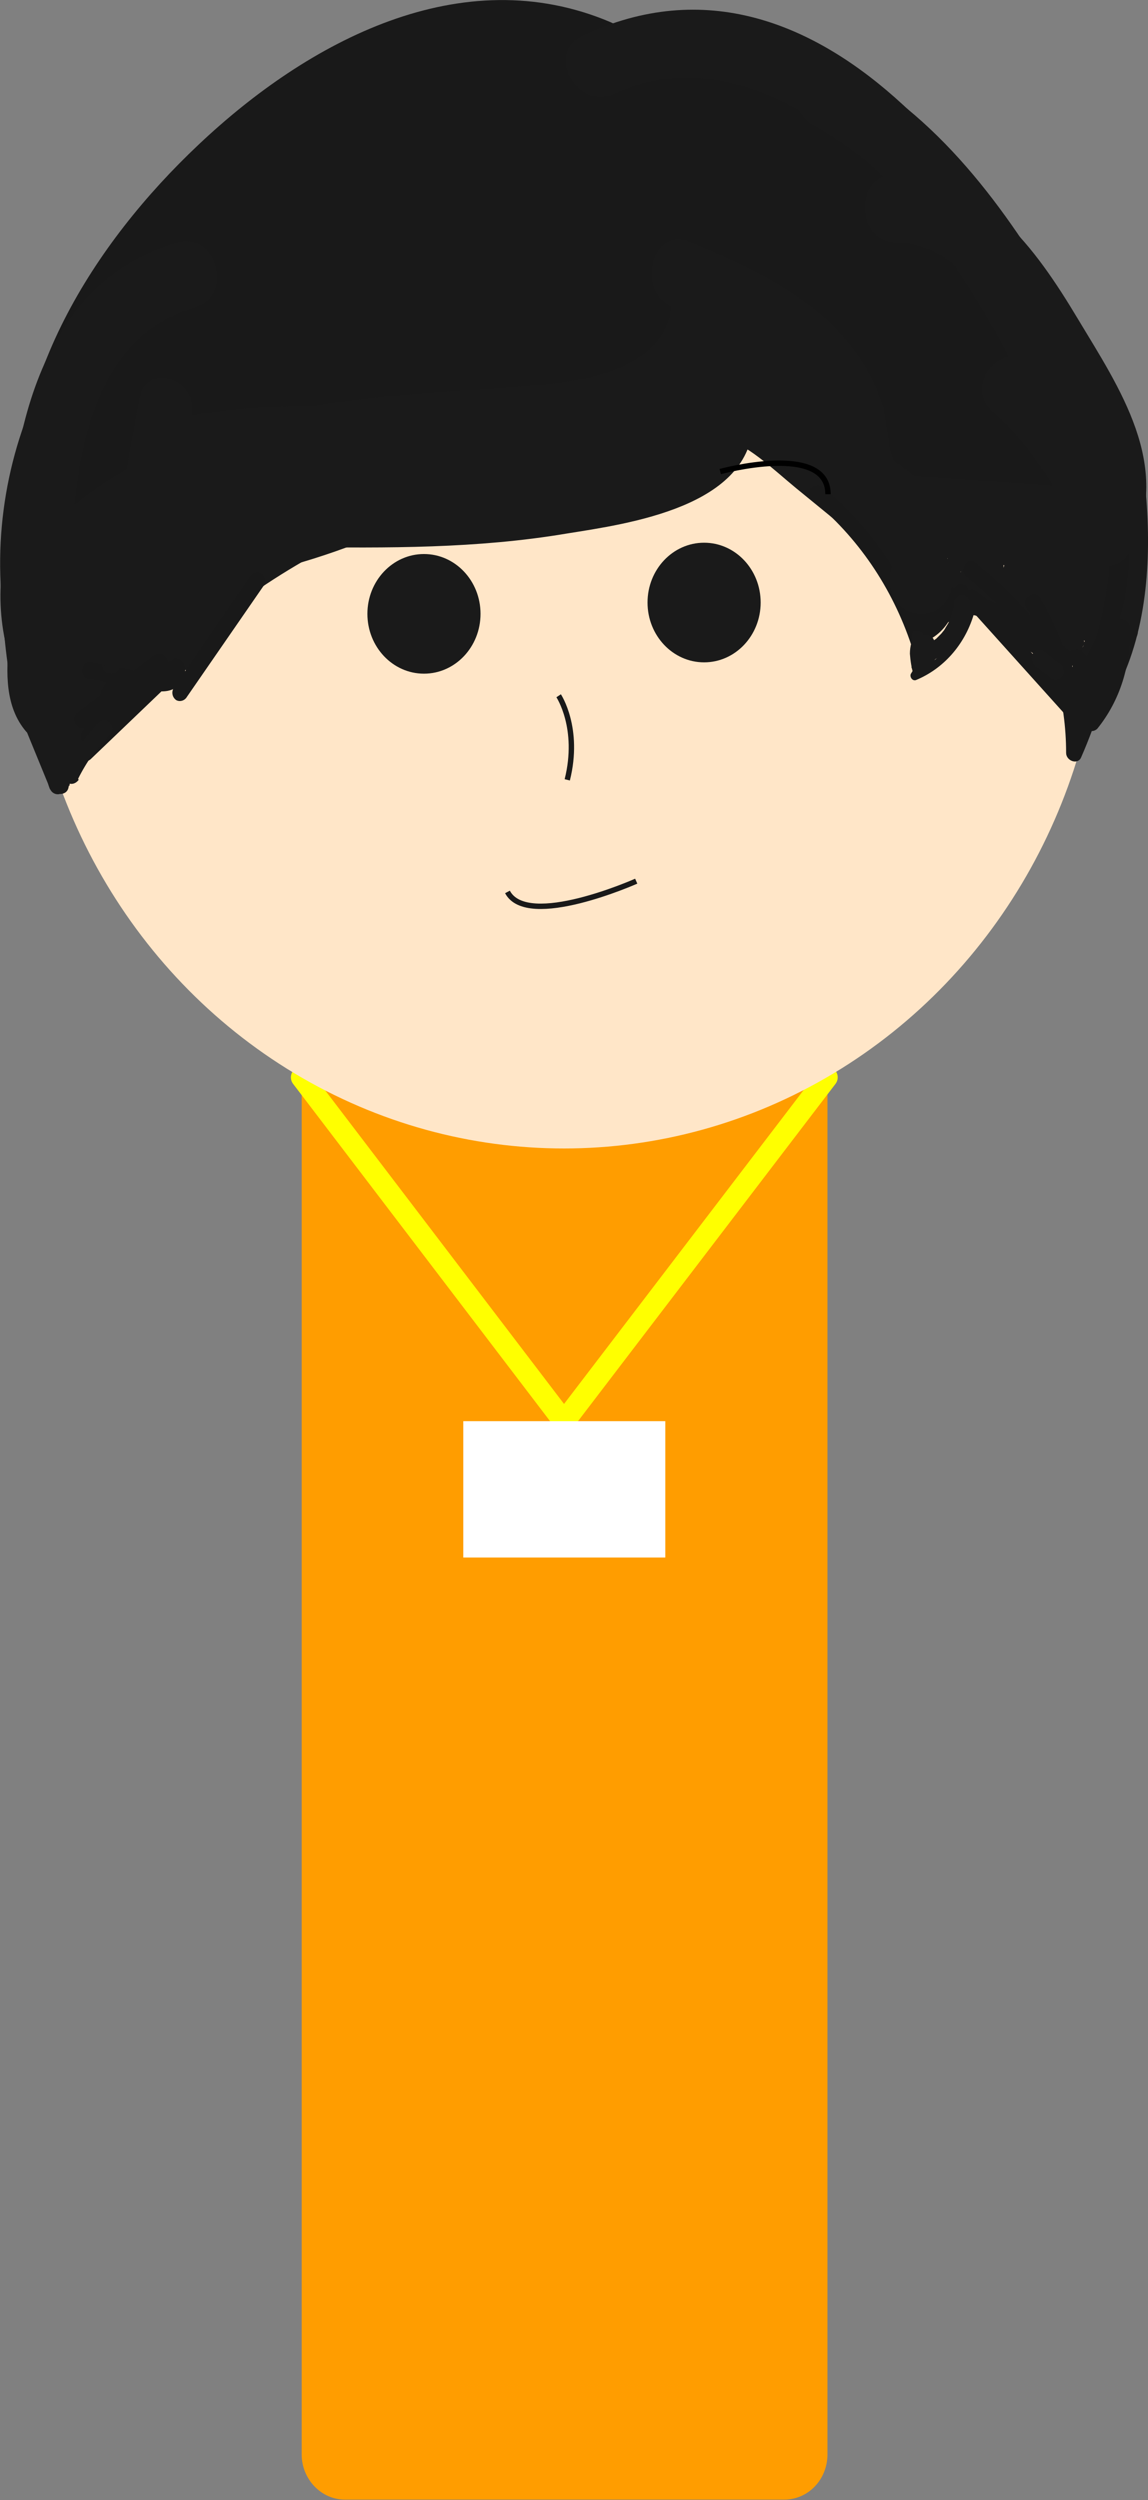 <?xml version="1.0" encoding="utf-8"?>
<!-- Generator: Adobe Illustrator 25.1.0, SVG Export Plug-In . SVG Version: 6.00 Build 0)  -->
<svg version="1.1" id="Layer_1" xmlns="http://www.w3.org/2000/svg" xmlns:xlink="http://www.w3.org/1999/xlink" x="0px" y="0px"
	 viewBox="0 0 213.1 463.9" style="enable-background:new 0 0 213.1 463.9;" xml:space="preserve">
<rect x="0" y="0" width="213.1" height="463.9" fill="#808080" stroke="none"/>
<style type="text/css">
	.st0{fill:#FF9D00;}
	.st1{fill:none;stroke:#FFFF00;stroke-width:4;stroke-linejoin:round;}
	.st2{fill:#FFFFFF;}
	.st3{fill:#FFE6C8;}
	.st4{fill:#1A1A1A;}
	.st5{fill:none;stroke:#191919;stroke-miterlimit:10;}
	.st6{fill:#191919;}
	.st7{fill:none;stroke:#000000;stroke-miterlimit:10;}
</style>
<path class="st0" d="M64,116.8h81.6c4.4,0,8,3.8,8,8.4v330.2c0,4.7-3.6,8.4-8,8.4H64c-4.4,0-8-3.8-8-8.4V125.2
	C56,120.6,59.5,116.8,64,116.8z"/>
<polygon class="st1" points="56,199.9 104.7,263.8 153.5,199.9 "/>
<rect x="86" y="263.7" class="st2" width="37.5" height="25.3"/>
<ellipse class="st3" cx="104.7" cy="109.2" rx="100" ry="103.9"/>
<ellipse class="st4" cx="130.7" cy="111.8" rx="10.5" ry="11.1"/>
<ellipse class="st4" cx="78.7" cy="113.9" rx="10.5" ry="11.1"/>
<path class="st5" d="M105.3,144.7c2.4-9.6-1.6-15.6-1.6-15.6"/>
<path class="st5" d="M118.1,163.5c0,0-20.2,9-23.9,2"/>
<path class="st6" d="M104.8,5.2C54.6,4.7,10.5,44.1,3.7,96.7c-1,7.8,9,11.2,11.5,3.3c6.4-20.3,18.2-38.1,34-51.5
	c7.7-6.6,16.3-11.9,25.5-15.9c11.5-4.9,23.8-6.7,35.6-10.3l-7.3-7.7c-3.3,11.5-17.4,12.9-26.8,14.5c-12.2,2.1-24,6.3-34.8,12.6
	c-5.8,3.3-1.8,14.2,4.6,11.5c20.7-9,41.9-16.7,63.5-23l-5.8-1.6c4.4,4.5-1.4,10.4-5.2,12.4c-6.3,3.3-13.9,4.4-20.7,6.1
	C62,50.9,46.1,53.5,30,54.8l5.1,9.5c5.4-9.3,18.3-10.4,27.5-12.4l40.9-8.8c7.5-1.6,4.3-13.7-3.2-12.1c-15.6,3.4-31.2,6.6-46.8,10
	C42.5,43.5,31.2,47.2,24.9,58c-2.2,3.8,0.6,9.8,5.1,9.5c17.1-1.4,34.1-4.1,50.9-8.1c12.7-3,30.1-5.6,35-20.6
	c1.9-6,1.3-13.2-2.9-17.9c-5.2-5.8-15.3,0-21.4,2C75,28.1,58.7,34.2,42.7,41.2l4.6,11.5c6.5-3.8,13.3-6.8,20.4-8.9
	c6.7-1.9,13.5-2.6,20.2-4.1c11.6-2.6,22.8-9.1,26.4-21.7c0.8-3.4-1.1-6.8-4.3-7.7c-1-0.3-2-0.3-3,0c-12.8,4-26,6-38.4,11.5
	C37.8,35.7,14.2,63,3.7,96.6l11.5,3.3c6.1-47.3,44.2-82.7,89.6-82.3C112.5,17.7,112.5,5.2,104.8,5.2L104.8,5.2z"/>
<path class="st6" d="M112.4,18.8c19.8-2.1,39.3,9.2,53.9,22.4c14,12.6,24.6,28.8,31.1,46.9c2.6,7.5,14.1,4.2,11.5-3.3
	c-7.2-20.8-19.3-39.2-35.3-53.5c-16.6-14.8-38.7-27.4-61.1-25.1C104.8,7.1,104.7,19.6,112.4,18.8L112.4,18.8z"/>
<path class="st6" d="M111.7,8.1l-4.1-0.8l2.6,10.5c0.2-0.7,0.8-1.3,1.5-1.4c6.9-0.6,7.8-9.7,1.6-12.3C85.7-7.6,57.2,7.6,36.8,26.9
	C17.5,45.1,0.9,71,3.4,99.4c0.7,8,12.6,8.1,11.9,0C13.1,74.7,27.3,53.1,44,37c17.7-17.1,42-31,66.2-20.8l1.6-12.3
	c-4,0.3-7.4,1.7-9.9,5.1s-2.3,9.6,2.6,10.5l4.1,0.8C116.1,21.6,119.3,9.5,111.7,8.1L111.7,8.1z"/>
<path class="st6" d="M114.8,32c8.5-2.4,16.4,1.9,23.5,6.5c7,4.6,13.7,9.6,20.3,14.8c13,10.1,25,21.7,32.6,36.9
	c3.2,6.3,12.6,2,10.9-4.8c-5.8-22.4-19.2-41.9-37.6-54.5c-20.2-13.8-45.6-17.6-68.8-11.6c-6.7,1.7-4.9,12,1.6,12.3l36,1.9l-1.6-12.3
	c-16.6,3.7-33.5,6.3-50.4,7.6v12.6C99.9,39,118.8,40.2,137,45l1.6-12.3c-20.3,2.7-40.7,3.3-61.1,1.8L79,46.9
	c16.5-3.9,33.5-5.1,50.3-3.5l-3-11.7c-10,5.9-21.4,8.5-32.4,11.7L58.5,53.5c-10.9,3.2-22.6,5.4-33.2,9.7c-4.3,1.5-7.5,5.3-8.6,9.9
	c-1.3,4.7-2.6,8.7-6.4,11.7l7.2,9.9c7.4-7.8,17.1-11.8,27-14.9c11.6-3.7,23.3-6.8,35-10.2l74-21.3c7.4-2.1,4.2-14.2-3.2-12.1
	L72.3,58.5c-21.4,6.2-47,10.1-63.4,27.2c-4.6,4.8,1.7,14.3,7.2,9.9c3.6-2.7,6.6-6.1,8.8-10.1c1.8-3.5,1.9-9.6,5.4-11
	c11.3-4.3,23.6-6.8,35.1-10.1l34.5-9.9c11.1-3.2,22.3-6.1,32.3-12.1c5.5-3.3,2.6-11.2-3-11.7c-17.9-1.6-36-0.3-53.5,4
	c-6.9,1.6-4.8,11.8,1.6,12.3c20.4,1.5,40.9,0.9,61.1-1.8c6.2-0.8,8.7-10.4,1.6-12.3c-19.2-5.2-39.2-6.6-58.9-4.2
	c-7.4,0.9-7.8,13.2,0,12.6c18-1.4,35.9-4.1,53.6-8.1c6.8-1.5,4.9-12-1.6-12.3l-36-1.9l1.6,12.3c40.3-10.2,81,15.2,91.8,57.4
	l10.9-4.8c-8.9-17.6-23.1-30.8-38.2-42.4c-14.5-11.2-32.4-27-51.6-21.5C104.3,22,107.4,34.1,114.8,32L114.8,32z"/>
<path class="st6" d="M123.5,43.6C95,59,63.2,66.2,31.3,64.5c-7.7-0.4-7.6,12.2,0,12.6c34,1.6,67.9-6.2,98.1-22.6
	C136.3,50.7,130.3,39.9,123.5,43.6L123.5,43.6z"/>
<path class="st6" d="M127.9,39.9c-6.2,16.6-25.9,21-40.7,24c-18.7,3.7-37.7,4.7-56.6,3.2c-7.6-0.6-7.6,11.9,0,12.5
	c21.9,1.8,44,0.1,65.4-4.8c18.1-4.2,36.1-12.2,43.4-31.6C142.2,35.7,130.7,32.4,127.9,39.9L127.9,39.9z"/>
<path class="st6" d="M135.4,53.6c4.3,2.7,11.1,6.5,11.7,12.5c0.6,6.4,10.4,9.2,11.7,1.7c1.7-10.4-3.9-17.8-11.3-23.9l-5.8,10.5
	c10.7,4.4,18.8,13.3,23.6,24.2l8.1-8.6c-5.8-4.2-9.5-10.6-15.2-15s-12.3-6.7-18.8-9.1l1.4,11.5c-1.9,1.4-2.6,0.1-0.3,2.4
	c1,1.1,2,2.1,2.9,3.2c1.8,2.3,3.4,4.8,4.7,7.4l9.4-7.6l-10.6-12.6l-8.4,8.9c4.1,3.9,7.6,8.4,10.5,13.4c2.9,5,4.1,10.8,6.9,15.7
	c3,5.3,8.9,4.6,14,4.7c6.8,0.2,13.6,0.9,20.3,2.1c6.1,1.1,11.3-8.4,4.6-11.5l-9.8-4.5l-4.4-2c-0.8-0.4-4.9-1.7-5.3-2.5l0.1,0.8
	c0.3-0.6,0.6-1.2,1-1.7c1-1.2,0.1-1.4-2.7-0.4l1.2,1.2c1.1,1.3,2.3,2.5,3.6,3.7l1.1,1.3c0.9,2.1,2.5,2.4,4.7,0.7l-3,11.7
	c5.3-0.1,10.6,0.2,15.9,0.9l-1.6-12.3c-10.7,2.3-21.6,1.3-32.3,0.2c-7.6-0.7-7.6,11.8,0,12.6c11.9,1.1,23.7,1.9,35.5-0.7
	c7.2-1.6,4.5-11.5-1.6-12.3c-5.3-0.7-10.6-1-15.9-0.9c-6.1,0.2-7.9,8.3-3,11.7c7.2,5.1,15.9-2.6,14.6-10.9c-0.7-4.9-4-8.6-7.2-12
	c-2.9-3.1-6-7-10.5-7c-7.4,0-13.6,10.9-11.5,18c1.4,4.6,5.3,6.2,9.2,8l16,7.4l4.5-11.4c-5.9-1.1-11.8-1.9-17.8-2.3
	c-2.6-0.2-6-0.9-8.6-0.4h-1.9c1,1.7,1.2,1.9,0.7,0.6c-0.3-1.4-0.8-2.8-1.4-4.1c-3.9-10.1-9.9-19.2-17.5-26.7
	c-5.6-5.6-13.5,2.9-8.4,8.9l10.6,12.5c4.6,5.4,12.6-1.5,9.4-7.6c-3.6-6.9-14.3-24.2-23.6-17.5c-2.8,1.8-3.7,5.7-2,8.7
	c0.8,1.3,2,2.3,3.5,2.8c6.1,2.2,12.3,4.4,17.2,9s8.6,9.9,14,13.8s10.4-3.4,8.1-8.6c-6.1-14-17.2-24.3-30.7-30
	c-5.4-2.3-10.4,6.7-5.8,10.5c3.2,2.6,9.1,6.7,8.2,11.7l11.7,1.7c-1.1-11.2-8.9-17.9-17.6-23.3C134.8,38.6,128.9,49.5,135.4,53.6
	L135.4,53.6z"/>
<path class="st6" d="M129.8,47.3c-5.7,12.1-18.4,16.1-30.3,17.2c-14.2,1.3-28.6,1.2-42.9,1.7c-7.6,0.3-7.7,12.8,0,12.6
	c16.5-0.6,33.5,0,49.9-2.6c13.6-2.1,27.3-9,33.6-22.5C143.5,46.4,133.2,40,129.8,47.3L129.8,47.3z"/>
<path class="st6" d="M61.2,65.3C42.6,70,25.1,78.2,9.3,89.4c-6.3,4.5-0.4,15.4,6,10.8c14.9-10.7,31.5-18.4,49-22.8
	C71.7,75.5,68.6,63.4,61.2,65.3L61.2,65.3z"/>
<path class="st4" d="M124.6,54.3c1,13-13.8,16.1-23.2,17c-13,1.2-26.1,1.5-39.1,3.4C40.2,77.8,17.4,85.9,3,104.8l10.2,4.4
	c0-18.9,1.8-46.1,22.9-52.1c7.4-2.1,4.2-14.2-3.2-12.1C5.9,52.8,1.2,84.3,1.2,109.3c0,5,6.8,8.8,10.2,4.4
	c16.5-21.6,43.4-26.4,68.1-28.3c12.6-1,26.8-0.1,38.8-4.9c10.3-4.1,19.2-13.8,18.2-26.2C135.9,46.3,124,46.3,124.6,54.3L124.6,54.3z
	"/>
<path class="st4" d="M114.1,17.4c17.6-8.3,36.9,2,49.5,15.1c13.5,14,23.6,31.8,31.4,49.9c3.1,7.4,13.4,1,10.3-6.3
	c-15.8-37-52.1-90.7-97.1-69.5C101.1,9.8,107.1,20.6,114.1,17.4L114.1,17.4z"/>
<path class="st4" d="M184.2,76.3c3.1,2.7,5.8,5.8,8.2,9.2c1.5,2.2,5.2,7.1,5,9.9l1.7-4.4c1.7-0.7,1.4-0.9-0.8-0.7l-3.7-0.3l-6.5-0.4
	l-14-1c-3.2-0.2-6.9,0.2-8.3-3.4c-1.3-3.4-1-7.5-2.3-11c-5.8-16.2-21.2-23.4-35.4-29.3c-7.1-3-10.2,9.1-3.2,12.1
	c10.4,4.4,23.6,9.8,27.6,22c1.9,5.7,1.1,11.9,5.3,16.6c4,4.5,9.8,5.1,15.3,5.5c6.9,0.5,13.7,0.9,20.6,1.4c5.3,0.4,12.5,1.8,15.1-4.6
	c2-5.1-2-11.6-4.4-15.8c-3.2-5.5-7.1-10.4-11.8-14.5C186.9,62.2,178.4,71.1,184.2,76.3L184.2,76.3z"/>
<path class="st4" d="M203.6,96.9c7.7,0,7.7-12.6,0-12.6S196,96.9,203.6,96.9z"/>
<path class="st4" d="M128.1,62.5c11.9,6.9,21.4,17.7,27.1,30.7c3.2,7.3,13.5,0.9,10.3-6.3c-6.6-14.9-17.6-27.3-31.3-35.2
	C127.4,47.7,121.4,58.6,128.1,62.5L128.1,62.5z"/>
<path class="st4" d="M127.2,64.9c3,11.2-39.1,10.9-44.9,10.8c-17.1-0.3-34.1-1.5-50.9,2.2c-7.5,1.6-4.3,13.7,3.2,12.1
	C55,85.6,76,89.1,96.7,88.2c13.7-0.6,48.1-3.8,42-26.6C136.6,53.8,125.1,57.1,127.2,64.9L127.2,64.9z"/>
<path class="st4" d="M25.9,73.9c-2.5,13.2-4.7,26.5-6.7,39.8l8.3-2.3l-8.8-10l-1,8.3c0.7-1,2-1.4,3.1-0.9l-4.3-7.9
	c-1.9,3.4-4.4,6.4-7.4,8.8c-5.1,4.2,2,11.6,7.1,7.5c3.6-3,6.7-6.7,8.9-10.9c2-3.7-0.6-7.6-4.3-7.9c-2.9-0.3-5.8,0.6-8.1,2.4
	c-2.7,2-3.3,5.6-1,8.3l8.8,10c2.4,2.7,7.8,1.6,8.4-2.3c2-13.3,4.2-26.6,6.7-39.8C36.8,70.1,27.1,67.2,25.9,73.9L25.9,73.9z"/>
<path class="st4" d="M40.9,79.7C35,84.8,30,90.8,26,97.5c-3.4,5.8,5.2,11.1,8.6,5.3c3.6-6,8.1-11.2,13.3-15.6c2.1-1.8,1.8-5.6,0-7.5
	C45.9,77.5,42.9,77.9,40.9,79.7L40.9,79.7z"/>
<path class="st4" d="M27.8,85.8l-1.4,19.4c-0.5,6.8,9.5,6.7,10,0l1.4-19.4C38.3,79,28.3,79,27.8,85.8z"/>
<path class="st4" d="M133.5,62.8c-4.1,3.6-8.9,6.4-14,8.1c-6.1,2.1-3.5,12.3,2.6,10.2c6.7-2.3,13-6,18.4-10.9
	C145.5,65.8,138.4,58.4,133.5,62.8L133.5,62.8z"/>
<path class="st4" d="M134.2,67.9c-0.6-0.9,0.4-0.5-1.1,0.4c-0.9,0.6-1.8,1.1-2.7,1.5c-2.4,1.2-4.9,2.3-7.4,3.2
	c-4.5,1.7-9.1,3.1-13.8,4.2c-9.6,2.2-19.3,3.6-29.1,4.3c-19.4,1.7-38.9,2.4-57.9,6.9c-6.3,1.5-3.6,11.6,2.7,10.2
	c22.9-5.4,46.5-4.9,69.8-8.1c8.8-1.2,60.5-9.6,48.2-28C139.1,57.1,130.5,62.4,134.2,67.9L134.2,67.9z"/>
<path class="st4" d="M124.3,71.2v1.6c0,1.4,0.5,2.7,1.5,3.7c1,0.9,2.2,1.5,3.5,1.5c1.3,0,2.6-0.6,3.5-1.5c0.9-1,1.4-2.3,1.5-3.7
	v-1.6c0-1.4-0.5-2.7-1.5-3.7c-0.4-0.5-1-0.9-1.6-1.1c-0.6-0.3-1.3-0.5-1.9-0.5c-1.3,0-2.6,0.6-3.5,1.5
	C124.9,68.5,124.4,69.8,124.3,71.2L124.3,71.2z"/>
<path class="st4" d="M132.6,64.9c3.2,9.5-9.7,12.7-15.9,14.4c-9.6,2.6-19.2,4.7-29,6.4c-19.4,3.3-39,4.7-58.7,4.3
	c-6.4-0.1-6.4,10.4,0,10.5c23.7,0.4,47.5-1.7,70.8-6.5c10.5-2.1,22.5-3.9,32-9.1c7.8-4.3,13.5-13.5,10.4-22.9
	C140.1,55.7,130.4,58.4,132.6,64.9L132.6,64.9z"/>
<path class="st4" d="M53.8,89.1c-10.6,3.9-21.4,7.1-32.4,9.6c-6.3,1.5-3.6,11.6,2.7,10.2c11-2.5,21.8-5.7,32.4-9.6
	C62.5,97.1,59.9,86.9,53.8,89.1z"/>
<path class="st4" d="M131.3,77.7c11.4,5.1,22.2,11.5,32.4,18.9c5.3,3.9,10.3-5.3,5-9.1c-10.2-7.4-21-13.8-32.4-18.9
	C130.5,65.9,125.4,75,131.3,77.7L131.3,77.7z"/>
<path class="st4" d="M133.4,80.8c5.5,1.7,9.9,6.1,14.4,9.8l14.2,11.6c5,4.1,12.1-3.3,7.1-7.5l-17.2-14c-5-4-9.7-8.1-15.8-10
	S127.3,78.9,133.4,80.8L133.4,80.8z"/>
<path class="st4" d="M164.7,101.9c12.4,2.1,24.9,3.5,37.4,4.3c6.4,0.4,6.4-10.2,0-10.5c-11.6-0.7-23.3-2-34.8-3.9
	C161.1,90.6,158.4,100.8,164.7,101.9L164.7,101.9z"/>
<path class="st4" d="M165.4,102.3h13c6.4,0,6.4-10.5,0-10.5h-13C158.9,91.8,158.9,102.3,165.4,102.3L165.4,102.3z"/>
<path class="st4" d="M16,122.5c6.4,0,6.4-10.5,0-10.5S9.5,122.5,16,122.5z"/>
<path class="st4" d="M14.9,116.5V114c0-5.5-6.6-6.9-9.3-2.7c-1,1.6-1.6,3.4-1.6,5.4c-0.4,6.8,9.4,6.7,10,0c0.5-5.6,0.2-11.2-1-16.7
	c-1.2-5.7-10.4-4.6-9.8,1.4l0.7,7.9c0.1,1.1,1,5.1,0.6,5.9l3-2.4l-1,0.2l3.8,0.5c-0.6-0.4-0.3-9.2-0.2-10.8
	c0.1-3.9,0.6-7.8,1.4-11.6c1.6-7.8,4.6-15.3,8.8-22c3.5-5.7-5.1-11-8.6-5.3C3.2,77.4-0.9,93.5,0.2,109.7c0.4,5.5,2.1,16.1,9.9,13.3
	c7.3-2.7,3.6-15.8,3.1-21.5l-9.8,1.4c0.9,4.6,1.2,9.3,0.7,13.9h10h0.2l-9.3-2.7v2.4C4.9,123.3,14.9,123.3,14.9,116.5L14.9,116.5z"/>
<path class="st4" d="M22.5,105.2v11.3c0,6.8,10,6.8,10,0v-11.3C32.5,98.4,22.5,98.4,22.5,105.2z"/>
<path class="st4" d="M24.9,104.3l0.8,9.7c0.1,2.9,2.3,5.2,5,5.3c2.5,0,5.2-2.4,5-5.3l-0.8-9.7c-0.1-2.9-2.3-5.2-5-5.3
	C27.4,99.1,24.7,101.5,24.9,104.3z"/>
<path class="st4" d="M36,103.5c-1.6,2.3-2.6,4.9-3.1,7.7c-0.2,0.8,0.2,1.7,1,1.9c0.8,0.2,1.6-0.2,1.8-1.1c0.2-1.3,0.5-2.6,1-3.8
	l0.1-0.2l0.2-0.5c0.1-0.3,0.2-0.5,0.4-0.8c0.3-0.6,0.6-1.2,1-1.7c0.4-0.8,0.2-1.7-0.5-2.2C37.2,102.6,36.4,102.8,36,103.5L36,103.5z
	"/>
<path class="st4" d="M40.7,98.3c-1.2,3.9-3.2,7.6-5.9,10.5c-0.6,0.6-0.6,1.6,0,2.2c0.6,0.6,1.5,0.6,2.1,0c3.1-3.4,5.3-7.5,6.7-11.9
	c0.2-0.8-0.2-1.7-1-2C41.8,96.9,41,97.4,40.7,98.3C40.7,98.2,40.7,98.3,40.7,98.3L40.7,98.3z"/>
<path class="st4" d="M40.9,101.3c-3,4.2-6.3,8.1-10,11.6c-0.6,0.6-0.6,1.6,0,2.2c0.6,0.6,1.5,0.6,2.1,0c3.9-3.7,7.4-7.8,10.4-12.2
	c0.4-0.8,0.2-1.7-0.5-2.2C42.2,100.3,41.3,100.6,40.9,101.3L40.9,101.3z"/>
<path class="st4" d="M39.8,101.9c0.1,4.8-1.3,9.6-4.2,13.4c-0.6,0.6-0.6,1.6,0,2.2c0.6,0.6,1.5,0.6,2.1,0c3.4-4.4,5.2-10,5.1-15.6
	C42.7,99.9,39.7,99.9,39.8,101.9z"/>
<path class="st4" d="M38.2,106.3c-0.1,0.8-0.3,1.6-0.7,2.4c0-0.1,0.1-0.2,0,0l-0.1,0.3c-0.1,0.2-0.2,0.4-0.3,0.5
	c-0.2,0.4-0.4,0.7-0.6,1.1c-0.1,0.2-0.2,0.3-0.3,0.5c0.2-0.3,0,0,0,0l-0.2,0.2c-0.3,0.3-0.5,0.6-0.8,0.9l-0.4,0.4l-0.2,0.2
	c0,0-0.4,0.3-0.1,0c-0.3,0.2-0.6,0.5-1,0.7c-0.7,0.5-0.9,1.4-0.5,2.2c0.4,0.7,1.3,0.9,2,0.5c3.1-2,5.3-5.3,6-9c0.2-0.8-0.2-1.7-1-2
	c-0.8-0.3-1.6,0.2-1.9,1C38.2,106.2,38.2,106.3,38.2,106.3L38.2,106.3z"/>
<path class="st4" d="M38.4,109.1l-0.2,0.3c-0.2,0.2,0.2-0.3-0.1,0.1l-0.4,0.5c-0.3,0.4-0.6,0.7-1,1.1s-0.7,0.7-1,1.1
	c-0.2,0.2-0.3,0.3-0.5,0.5c-0.2,0.1-0.3,0.3-0.2,0.2l-0.2,0.2c-0.7,0.6-1.5,1.1-2.3,1.5c-0.8,0.5-1.6,0.8-2.4,1.1
	c-0.8,0.3-1.2,1.2-1,2c0.2,0.8,1,1.2,1.7,1c4-1.5,7.6-4.3,10.1-7.9c0.4-0.8,0.2-1.7-0.5-2.2C39.7,108.2,38.8,108.5,38.4,109.1
	L38.4,109.1z"/>
<path class="st4" d="M40.2,112.2c-3.4,3-7.4,5-11.7,5.9c-0.8,0.3-1.2,1.1-1,1.9c0.2,0.8,1.1,1.3,1.8,1.1c4.8-1.1,9.3-3.4,13-6.7
	c0.6-0.6,0.6-1.6,0-2.2C41.8,111.5,40.9,111.5,40.2,112.2L40.2,112.2z"/>
<path class="st4" d="M40.3,112.8c1.7-4.5,4.3-8.6,7.7-11.9l-2.5-1.5c-1.3,4.4-3.7,8.4-7.1,11.3l2.4,1.9c3-4.9,7.1-9.1,11.8-12.2
	l-1.8-2.5L40.4,108l2.1,2.2l3.6-4.7c0.6-0.6,0.6-1.6,0-2.2c-0.6-0.6-1.5-0.6-2.1,0l-3.6,4.7c-0.6,0.6-0.6,1.6,0,2.2
	c0.6,0.6,1.5,0.6,2.1,0l10.3-10.1c0.6-0.6,0.6-1.6,0-2.2c-0.5-0.5-1.2-0.6-1.8-0.2c-5.1,3.4-9.5,8-12.8,13.3c-0.4,0.7-0.2,1.6,0.4,2
	c0.6,0.5,1.5,0.4,2-0.1c3.8-3.3,6.5-7.7,7.9-12.7c0.2-0.9-0.3-1.7-1.1-1.9c-0.5-0.1-1,0-1.4,0.4c-3.8,3.7-6.7,8.2-8.5,13.3
	c-0.2,0.8,0.2,1.7,1,1.9C39.3,114.1,40.1,113.7,40.3,112.8L40.3,112.8z"/>
<path class="st4" d="M39.2,115.9c6.6-5.4,13.8-10.1,21.3-14.1c1.7-0.9,0.2-3.6-1.5-2.7c-7.7,4.1-15.1,9-21.9,14.6
	c-0.6,0.6-0.6,1.6,0,2.2C37.7,116.5,38.6,116.5,39.2,115.9L39.2,115.9z"/>
<path class="st4" d="M42,103.5c6.7,0.2,13.4-0.3,20-1.4l-0.8-3l-19.4,5.4c-1.9,0.5-1.1,3.4,0.8,3c10.6-1.9,21-5.2,30.9-9.7
	c1.8-0.8,0.2-3.5-1.5-2.7c-9.7,4.4-19.8,7.5-30.2,9.4l0.8,3l19.4-5.4c1.9-0.5,1.1-3.4-0.8-3c-6.4,1-12.8,1.4-19.2,1.3
	C40.1,100.3,40.1,103.5,42,103.5L42,103.5z"/>
<path class="st4" d="M27.1,115.3c-1.4,1.9-3.1,3.5-5,4.8l2.1,0.6l-1.3-3.2c-0.7-1.5-2.7-0.6-2.8,0.8c-0.1,0.3-0.1,0.6-0.1,0.9
	c-0.1,0.1,0,0.1,0.1,0.1c0.3,0,0.5,0.2,0.6,0.7c-0.1-1.6-2.7-2.3-3-0.4l-0.9,6.2l2.9,0.4c0.2-3-0.5-5.9-1.9-8.4
	c-0.4-0.8-1.4-1-2.1-0.5c-0.3,0.2-0.6,0.5-0.7,0.9l-0.7,3.8l2.8-0.4l-1.7-2.8c-0.4-0.8-1.4-1-2.1-0.5c-0.2,0.1-0.4,0.3-0.5,0.5
	c-1.4,2.6-1.8,5.7-1.2,8.6c0.2,0.8,1.1,1.3,1.9,1.1c0.6-0.2,1.1-0.8,1.1-1.5l-0.2-6.1c-0.1-1.5-2.1-2.3-2.8-0.8
	c-1.2,2.5-1.2,5.5,0.1,8c0.7,1.4,2.8,0.7,2.8-0.8c0-3.3-0.7-6.5-2-9.4c-0.7-1.5-2.7-0.6-2.8,0.8c-0.3,3.4-0.5,6.9-0.7,10.3l2.9-0.4
	l-2.9-10.4c-0.2-0.8-1.1-1.3-1.9-1.1c-0.5,0.2-0.9,0.6-1,1.1c-0.7,2.8-0.9,5.8-0.4,8.7l2.9-0.8l-0.9-5.6c-0.3-1.8-3-1.3-3,0.4
	L4.7,131c0,1.7,2.7,2.3,3,0.4c1-6.7,0.9-13.5-0.4-20.2c-0.4-2-3.3-1.1-2.9,0.8c1.1,6.1,1.2,12.3,0.3,18.5l3,0.4l-0.3-10.1l-2.9,0.4
	l0.9,5.6c0.2,0.8,1,1.4,1.8,1.2c0.8-0.2,1.3-1.1,1.1-1.9c0,0,0-0.1,0-0.1c-0.3-2.4-0.1-4.7,0.4-7H5.9l2.9,10.4
	c0.1,0.9,0.9,1.5,1.7,1.4c0.8-0.1,1.4-0.9,1.3-1.8l0,0c0.2-3.4,0.4-6.9,0.7-10.3l-2.8,0.8c1.1,2.4,1.7,5.1,1.7,7.8l2.8-0.8
	c-0.7-1.5-0.7-3.3-0.1-4.8l-2.8-0.8l0.2,6.1l3-0.4c-0.4-2.1-0.1-4.3,0.9-6.2h-2.6l1.7,2.8c0.7,1.1,2.5,1.1,2.8-0.4l0.7-3.8l-2.7,0.4
	c1.2,2.1,1.7,4.5,1.5,6.9c-0.1,1.8,2.7,2.2,3,0.4l0.9-6.2l-2.9-0.4c0.1,1.4,1.3,2.5,2.6,2.5c0.2,0,0.4-0.1,0.6-0.1
	c1.7-0.5,2.1-2.4,2.2-4l-2.8,0.8l1.3,3.2c0.4,0.7,1.3,1,2,0.6c2.1-1.5,4-3.2,5.6-5.3C30.6,116.1,28.5,113.8,27.1,115.3L27.1,115.3z"
	/>
<path class="st4" d="M15.3,121.7c-1.4,0.8-2.3,2.4-2.2,4.1c0,0.9,0.7,1.6,1.5,1.6c0.7,0,1.2-0.5,1.4-1.1l1.6-5.9l-2.5,0.7
	c0.6,0.6,1.1,1.3,1.4,2.1c0.2,0.6,0.7,1,1.2,1.1c0.6,0.1,1.2-0.2,1.5-0.8l4.1-6.8l-2.8-0.8l0.3,7.5c0,0.9,0.7,1.6,1.6,1.6
	c0.4,0,0.7-0.2,1-0.4l3-3.6c0.6-0.6,0.6-1.6,0-2.2c-0.6-0.6-1.5-0.6-2.1,0l-3,3.6l2.6,1.1l-0.3-7.5c0-0.9-0.7-1.6-1.5-1.5
	c-0.5,0-1,0.3-1.2,0.7l-4.1,6.8l2.7,0.4c-0.5-1.3-1.2-2.5-2.2-3.5c-0.6-0.6-1.6-0.6-2.1,0c-0.2,0.2-0.3,0.4-0.4,0.7l-1.6,5.9l3,0.4
	c0-0.1,0-0.2,0-0.3s0-0.2,0-0.1c0-0.1,0.1-0.2,0.1-0.3c-0.1,0.2,0,0,0.1-0.1c0.1-0.1,0.2-0.3,0.1-0.2l0.1-0.1c0.2-0.2-0.1,0.1,0,0
	l0.3-0.2c0.7-0.4,0.9-1.4,0.5-2.2C16.9,121.6,16,121.3,15.3,121.7L15.3,121.7z"/>
<path class="st4" d="M17.9,116.9l-2.6,14.8l2.9,0.4c-0.1-6.2-0.5-12.4-1.1-18.5c-0.2-1.6-2.6-2.3-3-0.4c-1.6,8.1-2.3,16.3-2.1,24.5
	c0,0.9,0.7,1.6,1.5,1.6s1.5-0.7,1.5-1.6v-12.4c0-0.9-0.7-1.6-1.5-1.6s-1.5,0.7-1.5,1.6v12.4h3c-0.2-8,0.5-15.9,2-23.7l-3-0.4
	c0.6,6.1,1,12.3,1.1,18.5c0,1.7,2.6,2.2,3,0.4l2.6-14.8C21.1,115.8,18.2,114.9,17.9,116.9L17.9,116.9z"/>
<path class="st4" d="M33.6,115.5l-4.8,8.1l2.7,1.2c0.9-2.7,2.2-5.3,3.8-7.6l-2.6-1.6c-1.7,2.7-3.8,5.1-6.1,7.1l2.5,0.7
	c0,0.1,0.1-0.2,0.1-0.2l-1.2-2.9L16.2,126c-1.2,0.6-0.8,2.6,0.4,2.9c3.8,1,7.9,0.1,11-2.5c1.4-1.1-0.4-3.4-1.8-2.5l-7.9,5l2.2,1.8
	c0.5-1.6,1.5-2.9,2.8-3.7l-2-2.1c-2,3.6-4.4,7-7.2,10l2.1,2.2c4.6-5.8,10.7-10.3,17.5-12.8c1.8-0.7,1-3.7-0.8-3
	c-7.3,2.7-13.8,7.4-18.8,13.6c-1.2,1.5,0.8,3.7,2.1,2.2c3-3.2,5.6-6.8,7.7-10.7c0.4-0.8,0.1-1.7-0.7-2.1c-0.4-0.2-0.9-0.2-1.3,0
	c-2,1.3-3.5,3.3-4.2,5.6c-0.2,0.9,0.3,1.7,1.1,1.9c0.4,0.1,0.8,0.1,1.1-0.2l7.9-5l-1.8-2.5c-2.3,1.8-5.3,2.5-8.1,1.7l0.4,2.9
	l11.9-5.6c1.5-0.7,0.4-3.5-1.2-2.9c-1.6,0.6-2.6,2.3-2.2,4.1c0.2,1.3,1.7,1.4,2.5,0.7c2.6-2.2,4.8-4.8,6.6-7.8
	c1.1-1.7-1.5-3.2-2.6-1.6c-1.8,2.5-3.2,5.3-4.2,8.2c-0.6,1.7,1.9,2.7,2.7,1.2l4.8-8.1C37.2,115.3,34.6,113.7,33.6,115.5L33.6,115.5z
	"/>
<path class="st4" d="M23.2,127.6c2.3,0.5,4.8,0.3,7-0.7c0.4-0.1,0.7-0.4,0.9-0.7c0.2-0.4,0.3-0.8,0.2-1.2c-0.2-0.8-1.1-1.3-1.8-1.1
	c-0.5,0.2-1,0.4-1.5,0.5c-0.2,0.1-0.5,0.1-0.8,0.2c-0.1,0-0.2,0-0.3,0c0.4,0,0,0-0.1,0c-0.5,0-1,0-1.5,0l-0.8-0.1
	c-0.4,0,0.3,0.1,0,0l-0.4-0.1c-0.8-0.2-1.6,0.3-1.8,1.1C22,126.5,22.5,127.4,23.2,127.6L23.2,127.6z"/>
<path class="st4" d="M36.3,113l1.6,0.9v0.3c0,0-0.1,0.4,0,0.2c-0.1,0.3-0.3,0.5-0.5,0.6c-0.2,0.2-0.5,0.2-0.7,0.1
	c-0.2,0.1-0.4,0-0.5-0.1c-0.1-0.1-0.2-0.2-0.2-0.3c-0.2-0.2,0.1,0.2,0-0.1c-0.1-0.2,0,0.1,0,0.1c0,0.1,0,0.2,0,0.2s0,0.1,0,0
	c0,0.1,0,0.2,0,0.3s-0.1,0.5-0.1,0.7c-0.1,0.4-0.2,0.9-0.3,1.3s-0.2,0.8-0.4,1.2c-0.1,0.4,0,0,0,0.1l-0.1,0.3
	c-0.1,0.2-0.2,0.4-0.3,0.6c-0.2,0.4-0.4,0.8-0.6,1.1c-0.1,0.2-0.2,0.4-0.4,0.6l-0.2,0.3c0,0-0.2,0.3-0.1,0.1l2.5,1.5
	c0.8-3.1,1.9-6,3.3-8.8l-2.8-0.4c0.1,0.2,0.1,0.4,0.1,0.6c0,0.2,0,0.2,0,0v0.3v0.5c0,0,0,0.7,0,0.3c-0.1,0.7-0.3,1.3-0.6,1.9
	l2.7,1.2c0.4-1.3,1.1-2.4,1.9-3.4l-2.6-1.1c0-0.3,0,0.2,0,0.2s-0.1,0.3-0.1,0.4c0,0.1-0.2,0.6-0.2,0.9l-0.1,0.4c0,0.1,0,0.1,0,0
	l-0.1,0.1c-0.1,0.3-0.3,0.6-0.4,0.9c-0.4,0.8-0.1,1.7,0.6,2.2c0.6,0.3,1.3,0.2,1.7-0.2c0.6-0.8,1.2-1.5,1.9-2.1l0.2-0.2l0.1-0.1
	c0.2-0.1,0.4-0.3,0.5-0.4c0.4-0.3,0.8-0.5,1.2-0.8c0.7-0.4,1-1.4,0.6-2.1c-0.4-0.8-1.3-1.1-2-0.6c0,0-0.1,0-0.1,0.1
	c-1.8,1-3.4,2.4-4.6,4.1l2.3,1.9c0.7-1.4,1.2-2.9,1.4-4.4c0-0.6-0.4-1.2-0.9-1.4c-0.6-0.2-1.2-0.1-1.6,0.3c-1.2,1.4-2.2,3-2.7,4.8
	c-0.2,0.9,0.3,1.7,1.1,1.9c0.6,0.2,1.3-0.1,1.7-0.7c1-1.8,1.3-4,0.8-6.1c-0.2-0.8-1.1-1.3-1.9-1.1c-0.4,0.1-0.7,0.4-0.9,0.7
	c-1.5,3.1-2.7,6.3-3.6,9.6c-0.2,0.8,0.3,1.7,1.1,1.9c0.5,0.1,1.1,0,1.4-0.4c1.9-2.5,3.1-5.4,3.4-8.6c0.1-0.8-0.1-1.7-0.6-2.4
	c-0.6-0.8-1.6-0.9-2.4-0.5c-0.7,0.5-1.1,1.4-0.9,2.3c0.2,1,1.1,1.6,2.1,1.3c0,0,0,0,0.1,0c0.8-0.2,1.3-1.1,1.1-2
	c-0.2-0.8-1-1.3-1.8-1.1L36.3,113z"/>
<path class="st4" d="M43,110l-1.9,3.8l2.7,1.2c0.9-5.2,3.9-9.7,8.2-12.5c1.6-1.1,0.1-3.8-1.5-2.7c-5,3.2-8.4,8.4-9.6,14.4
	c-0.2,0.8,0.2,1.6,0.9,1.9c0.7,0.3,1.5,0,1.9-0.6l1.9-3.8C46.5,109.8,43.9,108.2,43,110z"/>
<path class="st4" d="M13.1,125.3l-1.3,2.9l2.8,0.4l-1-3.2c-0.2-0.8-1.1-1.3-1.9-1.1c-0.6,0.2-1.1,0.8-1.1,1.5v3.2
	c0,1.7,2.7,2.2,3,0.4c0.3-1.6,0-3.3-0.8-4.7c-0.5-0.7-1.4-1-2.1-0.5c-0.4,0.3-0.7,0.8-0.7,1.3l-0.2,4.1h3l0.1-3.9c0-2-2.9-2-3,0
	l-0.3,5.6l2.8-0.8c-1.2-2.6-1.6-5.5-1.2-8.3c0.2-0.8-0.3-1.7-1.1-1.9c-0.8-0.2-1.6,0.3-1.8,1.1c-1.2,3.2-1.7,6.7-1.5,10.2
	c0,0.9,0.7,1.6,1.5,1.6s1.5-0.7,1.5-1.6v-11.7c0-1.7-2.6-2.2-3-0.4c-0.8,4.7-1.3,9.5-1.6,14.2h3v-16.8h-3v10.3h3
	c-0.2-3.7-0.8-7.3-1.6-10.9c-0.2-0.8-1.1-1.3-1.9-1c-0.6,0.2-1,0.8-1.1,1.5v8.1c0,0.9,0.7,1.6,1.5,1.6s1.5-0.7,1.5-1.6v-7.1
	c0-0.9-0.7-1.6-1.5-1.6s-1.5,0.7-1.5,1.6v7.4c0,0.9,0.7,1.6,1.5,1.6c0.7,0,1.2-0.5,1.4-1.1c0.9-3.1,1.5-6.4,1.6-9.7h-3l0.1,11.3
	l3-0.4l-1.9-8.2c-0.3-1.5-2.6-1.6-2.9,0c-1.1,5.8-0.4,11.8,2,17.2c0.4,0.7,1.3,1,2,0.6c0.7-0.4,0.9-1.4,0.5-2.1
	c-2-4.6-2.6-9.8-1.7-14.8H3.5l1.9,8.2c0.1,0.9,0.9,1.5,1.7,1.4c0.8-0.1,1.4-0.9,1.3-1.8L8.3,116c0-0.9-0.7-1.6-1.5-1.6
	s-1.5,0.7-1.5,1.6c-0.2,3-0.7,5.9-1.5,8.8l2.9,0.4v-7.4h-3v7.1h3v-8.1l-3,0.4c0.8,3.3,1.3,6.7,1.5,10.1c0.1,2,3,2.1,3,0V117
	c0-0.9-0.7-1.6-1.5-1.6s-1.5,0.7-1.5,1.6v16.8c0,0.9,0.7,1.6,1.5,1.6s1.5-0.7,1.5-1.6c0.2-4.5,0.7-9,1.5-13.4l-3-0.4v11.7h3
	c-0.1-3.2,0.4-6.4,1.5-9.4l-2.9-0.8c-0.5,3.7,0,7.4,1.5,10.8c0.7,1.5,2.7,0.6,2.8-0.8l0.3-5.6h-3l-0.1,3.9c0,2,2.9,2,3,0l0.2-4.1
	l-2.8,0.8c0.4,0.7,0.6,1.5,0.5,2.2l2.9,0.4v-3.2l-2.9,0.4l1,3.2c0.4,1.2,2.2,1.7,2.7,0.4l1.3-2.9C16.6,125.2,14,123.6,13.1,125.3
	L13.1,125.3z"/>
<path class="st4" d="M7,117.2c-1.5,2.6-2.1,5.8-1.5,8.8c0.2,0.8,1.1,1.3,1.8,1.1c0.8-0.3,1.2-1.1,1-1.9l-1.8-12.7
	c-0.2-0.8-0.9-1.3-1.6-1.1c-0.7,0.1-1.3,0.8-1.3,1.5c-0.2,4.7,0.1,9.4,1,14.1l2.7-1.2c-2.1-4.7-3.1-9.8-3-15c0-2-3-2-3,0
	c-0.1,5.7,1,11.4,3.4,16.6c0.4,0.7,1.2,1,1.9,0.6c0.7-0.3,1-1.1,0.9-1.9c-0.8-4.4-1.1-8.8-0.9-13.2l-3,0.4L5.3,126l2.9-0.8
	c-0.4-2.2,0.1-4.5,1.2-6.4c1-1.7-1.6-3.3-2.6-1.6L7,117.2z"/>
<path class="st4" d="M1.7,118.9c-0.6,5.8-0.8,12.3,3.2,16.9c0.6,0.6,1.6,0.6,2.1,0c0.3-0.3,0.4-0.7,0.4-1.1
	C6.6,125,5.8,115.3,5,105.5c-0.1-1.6-2.7-2.3-2.9-0.4c-0.9,7-0.9,14.1,0.2,21.1c0.3,1.8,2.9,1.3,2.9-0.4v-13.1
	c0-0.9-0.7-1.6-1.5-1.6s-1.5,0.7-1.5,1.6v10.4l3-0.4c-3.1-8.9-2.7-18.8,1.1-27.4c0.8-1.8-1.8-3.4-2.6-1.6
	c-4.2,9.3-4.8,20.1-1.5,29.8c0.1,0.9,0.9,1.5,1.7,1.4c0.8-0.1,1.4-0.9,1.3-1.8v-10.4h-3v13.1l3-0.4c-1-6.4-1.1-13-0.2-19.5l-3-0.4
	c0.8,9.7,1.6,19.4,2.4,29.1l2.6-1.1c-3.4-3.9-2.8-9.8-2.3-14.6C4.9,116.9,1.8,116.9,1.7,118.9L1.7,118.9z"/>
<path class="st4" d="M8.4,125.3v11h3c-0.1-3.4-0.5-6.8-1.2-10.1c-0.2-0.8-0.9-1.2-1.7-1.1c-0.7,0.1-1.3,0.8-1.3,1.6
	c-0.5,4.4-0.6,8.8-0.3,13.2c0,0.9,0.7,1.6,1.5,1.6s1.5-0.7,1.5-1.6c-0.2-4.4-0.1-8.8,0.4-13.2l-3,0.4c0.6,3.1,1,6.2,1.1,9.3
	c0,0.9,0.7,1.6,1.5,1.6s1.5-0.7,1.5-1.6v-11c0-0.9-0.7-1.6-1.5-1.6S8.3,124.5,8.4,125.3L8.4,125.3z"/>
<path class="st4" d="M2.2,129c1.4,4.2,3.6,8,6.5,11.2c0.6,0.6,1.5,0.6,2.1,0c0.6-0.6,0.6-1.6,0-2.2c-1.3-1.4-2.4-2.9-3.3-4.5
	c-0.5-0.8-0.9-1.7-1.3-2.6c-0.4-0.9-0.8-1.8-1.1-2.7c-0.3-0.8-1.1-1.3-1.8-1.1C2.5,127.3,2.1,128.2,2.2,129L2.2,129z"/>
<path class="st4" d="M6.8,127.8c-0.2,3.7,0.3,7.4,1.5,11c0.3,0.8,1.1,1.3,1.8,1.1c0.8-0.3,1.2-1.1,1-1.9c-1.1-3.2-1.6-6.7-1.4-10.1
	c0-0.9-0.7-1.6-1.5-1.6C7.4,126.2,6.8,126.9,6.8,127.8L6.8,127.8z"/>
<path class="st4" d="M15,128.9c-0.6,4-1.7,7.9-3.3,11.5l2.8,0.8v-10.5c0-0.9-0.7-1.6-1.5-1.6c-0.8,0-1.5,0.7-1.5,1.6l-1.8,15.1
	c-0.2,1.8,2.6,2.1,3,0.4c0.6-2.5,0.3-5.2-0.9-7.5c-0.4-0.7-1.4-1-2.1-0.5c-0.3,0.2-0.5,0.5-0.6,0.9c-0.9,2.4-0.8,5,0.2,7.4l2.6-1.5
	l-6.6-16.1c-0.4-0.7-1.3-1-2-0.6c-0.7,0.5-0.9,1.4-0.5,2.2l6.6,16.1c0.4,0.7,1.3,1,2,0.6c0.7-0.5,0.9-1.4,0.5-2.2
	c-0.6-1.6-0.6-3.4,0.1-5l-2.7,0.4c0.8,1.5,1,3.3,0.6,5l3,0.4l1.8-15.1h-3v10.5c0,1.5,2.1,2.3,2.8,0.8c1.7-3.9,2.9-8,3.6-12.3
	c0.2-0.8-0.2-1.7-1-1.9c-0.8-0.2-1.6,0.2-1.8,1.1L15,128.9z"/>
<path class="st4" d="M157,97.9c4.8,4.4,9.2,9.4,13.1,14.8c0.7,0.9,2.5,1.1,2.7-0.4c0.7-4.3-0.4-8.7-3-12.1l-2.1,2.2
	c2.1,1.7,3.6,4,4.4,6.7c0.2,0.8,1.1,1.3,1.9,1.1c0.6-0.2,1.1-0.8,1.1-1.5l0.4-5.5l-2.8,0.8l2.4,5.2c0.4,0.8,1.4,1,2.1,0.5
	c0.3-0.2,0.6-0.5,0.7-0.9l1.4-9.2h-2.9c0.5,2.7,1.4,5.3,2.5,7.8c0.4,0.8,1.4,1,2.1,0.5c0.3-0.2,0.6-0.5,0.7-0.9c0.6-2.6,1-5.3,1.3-8
	h-3l0.2,8.4c0,1.4,2.2,2.3,2.8,0.8c1.2-2.9,2.2-5.9,2.9-9l-2.9-0.4c-0.2,4.3,0.1,8.6,0.8,12.8c0.2,1.4,2.1,1.5,2.7,0.4
	c1.3-2.5,2.3-5.2,2.8-7.9h-2.9c0.6,1.9,0.8,3.9,0.8,5.9c0,0.9,0.7,1.6,1.5,1.6c0.5,0,1-0.3,1.3-0.8c1.3-2.3,2-5,2.1-7.7h-3l0.4,5.6
	c0,0.9,0.7,1.6,1.6,1.6c0.4,0,0.7-0.2,1-0.4c1.6-1.5,2.5-3.8,2.5-6.1c0-0.9-0.7-1.6-1.5-1.6s-1.5,0.7-1.5,1.6v6.1c0,2.1,2.8,2,3,0
	c0.2-2.4,0.9-4.8,1.9-6.9l-2.8-0.8l0.2,9.1c0,0.9,0.7,1.6,1.5,1.6s1.5-0.7,1.5-1.6c0.3-2.6,0.8-5.1,1.5-7.5l-2.9-0.4l0.2,5
	c0,1.3,1.7,2.2,2.6,1.1c1.7-2.2,3.1-4.7,3.8-7.5l-2.9-0.4l0.2,5.6l3-0.4c-0.2-1-0.1-2.1,0.5-3l-2.8-0.8c0.1,2-0.3,4-1.1,5.8l2.8,0.8
	l-0.1-6.3c0-0.9-0.7-1.6-1.5-1.6s-1.5,0.7-1.5,1.6v8.2c0,0.9,0.7,1.6,1.5,1.6s1.5-0.7,1.5-1.6c0.1-3.4,0.9-6.7,2.2-9.8l-2.8-0.8
	c0.1,3.8-0.2,7.5-0.8,11.3l3,0.4c0-5,0.8-10,2.2-14.8l-2.9-0.4c0.2,6.3-0.8,12.5-3.1,18.3l3,0.4c0.4-7.2,1.8-14.4,4-21.3l-3-0.4
	c0.4,7.3-0.4,14.6-2.4,21.6l3,0.4c0.8-8,2.4-15.8,4.8-23.5l-2.9-0.4c0,7.6-1,15.2-3.1,22.5l2.9,0.4c-0.1-5.4,0.9-10.8,3-15.8l-3-0.4
	c0,6.5-1.3,13-3.7,19l2.9,0.4c0.4-8,1.8-15.8,4-23.5h-2.9c0.7,5.8,0.3,11.7-1.4,17.2l3,0.4c0.1-4.8,0.7-9.6,2-14.3l-2.9-0.8
	c-1.1,7-2.4,14-4,20.8c-0.5,2,2.4,2.8,2.9,0.8c1.6-6.9,2.9-13.8,4-20.8c0.3-2-2.4-2.8-2.9-0.8c-1.3,4.9-2,10-2.1,15.1
	c0,0.9,0.7,1.6,1.5,1.6c0.7,0,1.2-0.5,1.4-1.1c1.8-6.1,2.3-12.5,1.4-18.8c-0.2-1.6-2.5-1.4-2.9,0c-2.3,7.9-3.7,16-4.1,24.2
	c-0.1,1.9,2.4,1.9,3,0.4c2.5-6.3,3.8-13,3.8-19.8c0-1.9-2.3-2-3-0.4c-2.1,5.3-3.1,10.9-3,16.7c0,0.9,0.7,1.6,1.6,1.5
	c0.6,0,1.2-0.5,1.4-1.1c2.1-7.6,3.2-15.4,3.2-23.4c0-0.9-0.7-1.6-1.6-1.5c-0.6,0-1.2,0.5-1.4,1.1c-2.4,7.9-4,16.1-4.9,24.3
	c-0.2,1.8,2.5,2.1,3,0.4c2-7.3,2.9-14.8,2.5-22.4c0-0.9-0.7-1.6-1.6-1.5c-0.6,0-1.2,0.5-1.4,1.1c-2.3,7.1-3.6,14.6-4,22.1
	c-0.1,1.9,2.4,2,3,0.4c2.3-6.1,3.4-12.6,3.2-19.1c0-0.9-0.7-1.6-1.6-1.5c-0.6,0-1.2,0.5-1.4,1.1c-1.5,5-2.3,10.3-2.3,15.6
	c0,1.7,2.6,2.2,3,0.4c0.7-4,1-8,0.9-12.1c0-1.5-2.1-2.3-2.8-0.8c-1.6,3.6-2.5,7.5-2.6,11.4h3v-8.2h-3l0.1,6.3c0,1.5,2.1,2.3,2.8,0.8
	c1.1-2.3,1.6-4.8,1.5-7.4c0-0.9-0.7-1.6-1.6-1.5c-0.5,0-1,0.3-1.2,0.7c-0.9,1.6-1.2,3.6-0.8,5.4c0.2,0.8,1.1,1.3,1.9,1.1
	c0.6-0.2,1.1-0.8,1.1-1.5l-0.2-5.6c0-0.9-0.7-1.6-1.6-1.5c-0.6,0-1.2,0.5-1.4,1.1c-0.6,2.2-1.7,4.3-3.1,6.1l2.6,1.1l-0.2-5
	c0-0.9-0.7-1.6-1.6-1.5c-0.6,0-1.2,0.5-1.4,1.1c-0.8,2.7-1.3,5.6-1.6,8.4h3l-0.2-9.1c0-1.5-2.1-2.3-2.8-0.8
	c-1.3,2.7-2.1,5.5-2.3,8.5h3v-6.1h-3c0,1.5-0.6,2.9-1.6,3.8l2.6,1.1l-0.4-5.6c0-0.9-0.7-1.6-1.5-1.6s-1.5,0.7-1.5,1.6
	c-0.1,2.2-0.8,4.2-1.9,6.1l2.8,0.8c0-2.3-0.3-4.6-0.9-6.7c-0.4-1.4-2.6-1.6-2.9,0c-0.4,2.5-1.2,5-2.5,7.2l2.7,0.4
	c-0.6-3.9-0.8-7.9-0.7-11.9c0-0.9-0.7-1.6-1.6-1.5c-0.6,0-1.2,0.5-1.4,1.1c-0.7,2.8-1.5,5.6-2.6,8.3l2.8,0.8l-0.2-8.4
	c0-0.9-0.7-1.6-1.5-1.6s-1.5,0.7-1.5,1.6c-0.3,2.4-0.7,4.8-1.2,7.2l2.7-0.4c-1-2.2-1.8-4.6-2.2-7c-0.3-1.5-2.7-1.5-2.9,0l-1.4,9.2
	l2.7-0.4l-2.4-5.2c-0.7-1.5-2.7-0.6-2.8,0.8l-0.4,5.5l3-0.4c-1-3.2-2.8-6-5.2-8.1c-0.6-0.6-1.6-0.6-2.1,0.1c-0.5,0.6-0.5,1.5,0,2.2
	c1.9,2.6,2.7,5.8,2.2,9l2.7-0.4c-4-5.6-8.6-10.8-13.6-15.4C157.6,94.4,155.5,96.6,157,97.9L157,97.9z"/>
<path class="st4" d="M166.7,99c-1.9,3.1-1.1,7.2,1.9,9.1c0.1,0.1,0.3,0.2,0.5,0.3c0.7,0.4,1.6,0.2,2.1-0.6c0.4-0.8,0.2-1.7-0.5-2.2
	c-0.2-0.1-0.3-0.2-0.5-0.3l-0.2-0.1c-0.2-0.1,0,0,0.1,0.1c-0.1-0.1-0.2-0.2-0.4-0.4c-0.1-0.1-0.2-0.2-0.3-0.3c0.3,0.2,0.1,0.2,0,0
	c0-0.1-0.1-0.1-0.1-0.2c-0.1-0.1-0.1-0.3-0.2-0.4c0-0.1-0.1-0.2-0.1-0.2c0.2,0.4,0.1,0.2,0,0s-0.1-0.3-0.1-0.5
	c0-0.2-0.1-0.3-0.1-0.5c0-0.3,0,0.3,0,0.1c0-0.1,0-0.2,0-0.3c0-0.2,0-0.3,0-0.5c0-0.1,0-0.2,0-0.3c0-0.3-0.1,0.3,0,0.1
	s0.1-0.6,0.2-0.9s-0.1,0.3,0,0.1l0.1-0.2c0.1-0.2,0.2-0.3,0.3-0.5c0.4-0.8,0.2-1.7-0.5-2.2C168.1,98,167.2,98.2,166.7,99L166.7,99z"
	/>
<path class="st4" d="M172.6,110.5c7.2-1.7,14.6-1.9,21.9-0.7v-3.1c-5.6,1.5-11.4,2-17.2,1.5v3.2l21.5,0.4v-3.2l-24.3,1.1
	c-1.6,0.1-2.1,2.8-0.4,3.2l15.5,2.9l3.9,0.7c1.2,0.3,2.4,0.5,3.6,0.5c1-0.2,1.8-0.7,2.3-1.6c0.3-0.4,0.5-0.8,0.8-1.2
	c0.1-0.2,0.2-0.3,0.3-0.4c0.3-0.1,0.3-0.2,0-0.2l1.1-2.7h-4.8c-0.8,0-1.5,0.7-1.5,1.6c0,0.9,0.7,1.6,1.5,1.6h4.8
	c0.8,0,1.5-0.8,1.5-1.6c0-0.4-0.2-0.8-0.4-1.1c-1.5-1.6-3.7-0.7-4.8,0.9c-0.2,0.4-0.5,0.8-0.7,1.2c-0.5,0.5-0.9,0.3-1.5,0.1
	l-4.1-0.8l-16.5-3.1l-0.4,3.1l24.3-1.1c0.8,0,1.5-0.7,1.5-1.6c0-0.9-0.7-1.6-1.5-1.6l-21.5-0.4c-2,0-1.9,3,0,3.2
	c6,0.5,12.1,0,18-1.6c1.4-0.4,1.5-2.8,0-3.1c-7.8-1.4-15.7-1.2-23.4,0.7C170,108,170.8,111,172.6,110.5L172.6,110.5z"/>
<path class="st4" d="M191.4,114h6.1c0.8,0,1.5-0.7,1.5-1.6c0-0.9-0.7-1.6-1.5-1.6h-6.1c-0.8,0-1.5,0.7-1.5,1.6
	C189.9,113.3,190.6,114,191.4,114z"/>
<path class="st4" d="M197.5,114.6l2.3,1.6c0.2,0.1,0.4,0.2,0.6,0.2c0.2,0.1,0.4,0.1,0.6,0c0.8-0.2,1.3-1.1,1-1.9l-0.1-0.4
	c-0.1-0.2-0.3-0.4-0.5-0.6l-2.3-1.6c-0.2-0.1-0.4-0.2-0.6-0.2c-0.2-0.1-0.4-0.1-0.6,0c-0.4,0.1-0.7,0.4-0.9,0.7
	c-0.2,0.4-0.3,0.8-0.1,1.2l0.1,0.4C197.1,114.3,197.3,114.5,197.5,114.6z"/>
<path class="st4" d="M189.1,115.6c1.8-0.2,3.5,0.1,5.2,0.8c0.9,0.4,1.7,0.9,2.4,1.5l0.1,0.1l0.3,0.3l0.5,0.5
	c0.2,0.2,0.3,0.4,0.5,0.6l0.3,0.3c0,0,0.2,0.3,0.1,0.2c0.4,0.7,1.3,1,2,0.6c0.7-0.4,1-1.4,0.5-2.2c-2.8-3.9-7.3-6.1-12-5.7
	c-0.8,0-1.5,0.7-1.5,1.6C187.6,114.8,188.3,115.6,189.1,115.6L189.1,115.6z"/>
<path class="st4" d="M186.8,113.1c5.1,0.3,10.1,2.2,14.1,5.5c0.6,0.6,1.5,0.6,2.1,0c0.6-0.6,0.6-1.6,0-2.2
	c-4.7-3.9-10.3-6.1-16.2-6.4C184.9,109.8,184.9,113,186.8,113.1z"/>
<path class="st4" d="M173.8,112.4h7.7c0.8,0,1.5-0.7,1.5-1.6c0-0.9-0.7-1.6-1.5-1.6h-7.7c-0.8,0-1.5,0.7-1.5,1.6
	C172.3,111.7,172.9,112.4,173.8,112.4z"/>
<path class="st4" d="M192.7,114.5c0.4,1.9,1.4,3.6,2.7,4.9c0.7,0.7,1.5,1.4,2.3,2c0.7,0.7,1.6,1.2,2.5,1.5c1.1,0.3,2.2-0.1,2.9-0.9
	c0.6-0.8,1.1-1.8,1.4-2.8l2.6-6.9h-2.9c1,5,0.3,10.2-1.8,14.8l2.7,0.4c-0.8-2.5-1.1-5.1-1-7.8l-2.8,0.8c0.8,1.8,1.1,3.9,0.9,5.9
	c-0.2,0.8,0.2,1.7,1,2c0.8,0.2,1.6-0.3,1.9-1.1c0.4-2.8,0-5.8-1.2-8.3c-0.7-1.5-2.8-0.7-2.8,0.8c-0.1,2.9,0.3,5.9,1.1,8.7
	c0.2,0.8,1.1,1.3,1.9,1.1c0.4-0.1,0.7-0.4,0.9-0.7c2.5-5.3,3.3-11.4,2.1-17.2c-0.2-0.7-0.8-1.2-1.5-1.2c-0.7,0-1.2,0.5-1.4,1.2
	l-2,5.3c-0.3,0.8-0.6,1.6-0.9,2.4c-0.1,0.3-0.2,0.6-0.5,0.8c0.2-0.1,0-0.1-0.2-0.2c-1.2-0.7-2.3-1.6-3.2-2.7c-1-0.9-1.6-2.1-1.9-3.4
	c-0.2-0.9-1-1.4-1.8-1.2c-0.8,0.2-1.3,1-1.1,1.9C192.7,114.4,192.7,114.5,192.7,114.5L192.7,114.5z"/>
<path class="st4" d="M206.6,97.3c1.9,6.8,2.3,13.9,1.3,20.8l3,0.4l-0.6-8.9c0-0.9-0.7-1.6-1.5-1.6s-1.5,0.7-1.5,1.6
	c-0.1,6.1-1.2,12.2-3.1,17.9c-0.6,1.7,1.9,2.8,2.7,1.2c6-11,6.9-24.7,5.8-37.2c-0.2-3.4-1-6.6-2.2-9.8c-1.3-3.1-2.8-6.1-4.5-9
	c-3.1-5.8-6.6-11.4-10.6-16.7c-4.3-5.6-9.1-10.8-14.4-15.3c-1.5-1.3-3.6,0.9-2.1,2.2c9.1,8,16.9,17.6,22.8,28.4
	c3.1,5.6,6.6,11.2,7.7,17.7c0.8,6.2,0.9,12.4,0.3,18.6c-0.4,6.8-2.3,13.4-5.4,19.4l2.7,1.2c2-6,3-12.4,3.2-18.8h-3l0.6,8.9
	c0.1,1.7,2.7,2.3,3,0.4c1.2-7.5,0.8-15.2-1.2-22.5C209,94.5,206.1,95.4,206.6,97.3L206.6,97.3z"/>
<path class="st4" d="M198,89.3l4.2,13.6c0.2,0.8,1.1,1.3,1.9,1.1c0.3-0.1,0.6-0.4,0.8-0.7c2.6-4.4,4.2-9.4,4.5-14.5h-3l1,15.9
	c0,0.9,0.7,1.6,1.5,1.6s1.5-0.7,1.5-1.6l0.1-10.3c0-2.1-2.8-2-3,0l-1.9,18.5c-0.2,1.8,2.5,2.1,3,0.4l2.4-8.8l-3-0.4l0.2,13.2
	c0,0.9,0.7,1.6,1.5,1.6s1.5-0.7,1.5-1.6l-0.2-13.2c0-0.9-0.7-1.6-1.5-1.6c-0.7,0-1.2,0.5-1.4,1.1l-2.4,8.8l3,0.4l1.8-18.5h-3
	l-0.1,10.3h3l-1-15.9c0-0.9-0.7-1.6-1.5-1.6s-1.5,0.7-1.5,1.6c-0.3,4.6-1.8,9-4.1,12.9l2.7,0.4l-4.2-13.6
	C200.3,86.6,197.4,87.5,198,89.3L198,89.3z"/>
<path class="st6" d="M150.6,92.6c8.6,7,15,16.4,18.6,27.2c0.4,1.3,2.6,1.7,2.9,0l1.5-9.5c0.3-2-2.6-2.8-2.9-0.8l-1.5,9.5h2.9
	c-3.7-11.3-10.4-21.2-19.3-28.6C151.2,89.2,149.1,91.4,150.6,92.6L150.6,92.6z"/>
<path class="st6" d="M177.3,108.9l-3,4c-0.3,0.3-0.4,0.7-0.4,1.1c0,0.4,0.2,0.8,0.4,1.1c0.3,0.3,0.7,0.5,1.1,0.5
	c0.4,0,0.8-0.2,1.1-0.5l3-4c0.3-0.3,0.4-0.7,0.4-1.1c0-0.9-0.7-1.6-1.5-1.6c0,0,0,0,0,0C178,108.4,177.6,108.6,177.3,108.9
	L177.3,108.9z"/>
<path class="st6" d="M174.6,111.2c0,0.3-0.1,0.6-0.2,0.8c0,0.1-0.1,0.3-0.1,0.4c0,0.1-0.1,0.1-0.1,0.2c-0.1,0.2,0,0,0-0.1
	c-0.2,0.5-0.5,1-0.8,1.5c-0.1,0.1-0.4,0.5-0.1,0.1l-0.3,0.3c-0.2,0.2-0.3,0.4-0.5,0.6l-0.3,0.3l-0.1,0.1c-0.2,0.2,0.2-0.2,0.1-0.1
	c-0.1,0.1-0.5,0.3-0.7,0.5c-0.7,0.4-1,1.4-0.6,2.1c0.4,0.8,1.3,1.1,2,0.6c0,0,0.1,0,0.1-0.1c2.3-1.4,3.9-3.8,4.5-6.6
	c0.2-0.8-0.2-1.7-1-2C175.6,109.9,174.8,110.3,174.6,111.2L174.6,111.2z"/>
<path class="st6" d="M173,114.8c0.8,0,1.5-0.7,1.5-1.6c0-0.9-0.7-1.6-1.5-1.6s-1.5,0.7-1.5,1.6C171.5,114.1,172.2,114.8,173,114.8z"
	/>
<path class="st6" d="M174.8,111.7l-2.3,3.2c-0.2,0.4-0.3,0.8-0.1,1.2c0.1,0.4,0.4,0.7,0.7,0.9c0.3,0.2,0.8,0.3,1.1,0.2l0.4-0.2
	c0.2-0.1,0.4-0.3,0.5-0.6l2.3-3.2c0.2-0.4,0.3-0.8,0.1-1.2c-0.1-0.4-0.3-0.7-0.7-0.9c-0.4-0.2-0.8-0.3-1.2-0.2l-0.4,0.2
	C175.2,111.2,175,111.4,174.8,111.7L174.8,111.7z"/>
<path class="st6" d="M180.2,113.3c6.1,2.3,11.8,5.8,16.8,10.2c0.6,0.6,1.5,0.6,2.1,0c0.6-0.6,0.6-1.6,0-2.2
	c-5.4-4.8-11.5-8.5-18.2-11C179.2,109.5,178.4,112.6,180.2,113.3L180.2,113.3z"/>
<path class="st6" d="M198.8,123.2l1.5,1.6c0.1,0.2,0.3,0.3,0.5,0.3c0.2,0.1,0.4,0.1,0.6,0.1c0.4,0,0.8-0.2,1.1-0.5
	c0.3-0.3,0.4-0.7,0.4-1.1l-0.1-0.4c-0.1-0.3-0.2-0.5-0.4-0.7l-1.5-1.6c-0.1-0.2-0.3-0.3-0.5-0.3c-0.2-0.1-0.4-0.2-0.6-0.1
	c-0.2,0-0.4,0-0.6,0.1c-0.2,0.1-0.4,0.2-0.5,0.3c-0.3,0.3-0.4,0.7-0.4,1.1l0.1,0.4C198.4,122.8,198.6,123,198.8,123.2L198.8,123.2z"
	/>
<path class="st6" d="M199.5,124.8l1.5,1.6c0.1,0.2,0.3,0.3,0.5,0.3c0.2,0.1,0.4,0.1,0.6,0.1c0.2,0,0.4,0,0.6-0.1
	c0.2-0.1,0.4-0.2,0.5-0.3c0.3-0.3,0.4-0.7,0.4-1.1l0-0.4c-0.1-0.3-0.2-0.5-0.4-0.7l-1.5-1.6c-0.1-0.2-0.3-0.3-0.5-0.3
	c-0.4-0.2-0.8-0.2-1.2,0c-0.2,0.1-0.3,0.2-0.5,0.3c-0.3,0.3-0.4,0.7-0.4,1.1l0,0.4C199.2,124.4,199.3,124.6,199.5,124.8L199.5,124.8
	z"/>
<path class="st6" d="M190.5,112.7c4.8,8.1,7.4,17.4,7.4,27c0,1.5,2.2,2.3,2.8,0.8c2.9-6.6,5-13.6,6.5-20.8l-2.9-0.4
	c-0.2,3.3-1.3,6.5-3.2,9.1l2.8,0.8l-0.2-4.1h-3c0.3,2.2,0,4.5-0.8,6.6l3,0.4c0.2-2.8,0.1-5.7-0.4-8.4c-0.3-1.5-2.7-1.5-2.9,0l-1,7.6
	c-0.2,1.6,1.9,3,2.7,1.2c5.5-11,8.2-23.3,7.9-35.8l-3,0.4c1.3,9-0.5,18.2-5.2,25.9c-1,1.7,1.6,3.3,2.6,1.6c5-8.4,7-18.5,5.5-28.3
	c-0.3-1.8-3-1.3-2.9,0.4c0.3,11.9-2.3,23.6-7.5,34.2l2.7,1.2l1-7.6h-2.9c0.5,2.5,0.6,5.1,0.3,7.6c-0.2,1.9,2.4,2,2.9,0.4
	c0.8-2.4,1.1-4.9,0.9-7.4c-0.2-2-3.1-2.1-3,0l0.2,4.1c0,0.9,0.7,1.6,1.6,1.5c0.5,0,1-0.3,1.2-0.7c2.2-3.1,3.5-6.9,3.7-10.8
	c0-0.9-0.7-1.6-1.6-1.5c-0.6,0-1.2,0.5-1.4,1.1c-1.3,6.9-3.4,13.6-6.2,20l2.8,0.8c0-10.1-2.7-20-7.8-28.6
	C192.1,109.3,189.5,110.9,190.5,112.7L190.5,112.7z"/>
<path class="st6" d="M179.5,107.1c5.4,4.3,10.2,9.5,14.2,15.3l2-2.2l-14.5-10.5c-1.4-1.1-3,1.2-1.8,2.5l19.7,21.9
	c1.3,1.5,3.5-0.8,2.1-2.2L181.5,110l-1.8,2.5l14.5,10.5c1.2,0.9,2.9-0.9,2.1-2.2c-4.3-6.3-9.4-11.8-15.3-16.4
	C179.5,103.2,178,105.9,179.5,107.1L179.5,107.1z"/>
<path class="st6" d="M191.6,124.5c0.9,1.4,2.3,2.5,3.9,3c0.5,0.2,1.1,0,1.5-0.4c1.3-1.6,1.7-3.9,1-5.9l-2.8,1.2l2.5,5.3
	c0.4,0.8,1.3,1,2,0.6c0.7-0.5,0.9-1.4,0.5-2.2l-2.5-5.3c-0.4-0.8-1.3-1-2.1-0.6c-0.6,0.4-0.9,1.1-0.7,1.8c0.1,0.2,0.1,0.3,0.2,0.5
	l0.1,0.2c0,0.1,0,0.4,0,0c0,0.2,0,0.3,0,0.5s0,0.2,0,0.2c0,0,0,0.1,0,0.1c0,0.1,0,0.1,0-0.2c0,0.2-0.1,0.3-0.1,0.5
	c0,0.1,0,0.2-0.1,0.3v0.1c-0.1,0.2,0,0.1,0-0.1c-0.1,0.1-0.2,0.3-0.2,0.4l-0.1,0.2c-0.2,0.2,0.2-0.3,0,0l1.5-0.4l-0.4-0.2
	c-0.2-0.1,0.3,0.1,0,0l-0.2-0.1c-0.3-0.1-0.5-0.3-0.8-0.5c-0.2-0.1,0.2,0.2,0.1,0.1l-0.2-0.2l-0.3-0.3c-0.1-0.1-0.2-0.2-0.3-0.3
	l-0.1-0.2c0.3,0.3,0.1,0.1,0,0c-0.4-0.7-1.3-1-2.1-0.6C191.4,122.8,191.2,123.8,191.6,124.5L191.6,124.5z"/>
<path class="st6" d="M206.8,116.5c0.3,6-1.5,11.9-5.2,16.5c-0.6,0.6-0.6,1.6,0,2.2c0.6,0.6,1.5,0.6,2.1,0c4.2-5.2,6.3-11.9,6-18.8
	C209.7,114.4,206.7,114.4,206.8,116.5L206.8,116.5z"/>
<path class="st6" d="M174.9,111.6c5.2,1.6,10,4.4,14,8.3c1.4,1.4,3.5-0.9,2.1-2.2c-4.4-4.2-9.6-7.3-15.3-9.1
	c-0.8-0.2-1.6,0.3-1.8,1.2C173.7,110.5,174.1,111.3,174.9,111.6L174.9,111.6z"/>
<path class="st6" d="M46.4,107l-14.2,20.7c-0.4,0.8-0.2,1.7,0.5,2.2c0.7,0.4,1.6,0.1,2-0.6L49,108.6c0.4-0.8,0.2-1.7-0.5-2.2
	C47.7,106,46.8,106.3,46.4,107L46.4,107z"/>
<path class="st6" d="M31.3,124.2c0.7,1.9-4.8,0.5-5.4,0.4l-8.8-1.7c-0.8-0.2-1.6,0.3-1.8,1.1c-0.2,0.8,0.2,1.7,1,1.9
	c3.8,0.7,7.5,1.4,11.3,2.1c1.6,0.3,3.5,0.6,5-0.4c1.4-0.9,2.1-2.7,1.6-4.3c-0.3-0.8-1.1-1.3-1.8-1.1
	C31.6,122.5,31.1,123.3,31.3,124.2L31.3,124.2z"/>
<path class="st6" d="M28.9,121.4l-14.4,10.7c-0.7,0.5-0.9,1.4-0.5,2.2c0.4,0.7,1.3,1,2,0.6l14.4-10.7c0.7-0.5,0.9-1.4,0.5-2.1
	C30.5,121.3,29.6,121.1,28.9,121.4L28.9,121.4z"/>
<path class="st6" d="M31.2,122.9l-16.4,15.7c-1.4,1.4,0.7,3.6,2.1,2.2l16.4-15.7C34.8,123.7,32.7,121.5,31.2,122.9z"/>
<path class="st6" d="M19.4,127.1l-4.2,8.8c-0.4,0.7-0.2,1.5,0.4,2c0.6,0.5,1.5,0.5,2-0.1c3.1-3.8,6.4-7.4,9.8-11
	c1.4-1.4-0.7-3.7-2.1-2.2c-3.4,3.5-6.7,7.2-9.8,11l2.4,1.9l4.2-8.8c0.4-0.7,0.2-1.7-0.5-2.2C20.9,126,20,126.2,19.4,127.1
	C19.5,127,19.5,127,19.4,127.1L19.4,127.1z"/>
<path class="st4" d="M14.5,144.5c0.8-1.6,1.7-3.1,2.7-4.5l0.2-0.2l0,0l0.4-0.5c0.3-0.3,0.5-0.7,0.8-1c0.6-0.7,1.2-1.3,1.8-2
	c0.6-0.6,0.6-1.6,0-2.2c-0.6-0.6-1.5-0.6-2.1,0c-2.5,2.6-4.6,5.6-6.3,8.9c-0.4,0.7-0.2,1.7,0.5,2.2c0.7,0.5,1.6,0.2,2.1-0.5
	C14.5,144.5,14.5,144.5,14.5,144.5L14.5,144.5z"/>
<path class="st4" d="M5.1,127.1c-1.2-6.1-1.7-12.2-1.7-18.4c0-0.9-0.7-1.6-1.5-1.6s-1.5,0.7-1.5,1.6c0,6.4,0.6,12.9,1.8,19.2
	C2.6,129.9,5.5,129,5.1,127.1L5.1,127.1z"/>
<path class="st4" d="M210.1,101.8c7.5-15.5-2.3-29.8-10-42.6c-7.9-13.2-17.6-26.6-33.8-26.9c-7.7-0.1-7.7,12.5,0,12.7
	c11.4,0.2,18,11.6,23.4,20.6c4.7,7.9,14.8,20,10,29.8C196.2,102.6,206.6,109,210.1,101.8L210.1,101.8z"/>
<path class="st4" d="M151.1,23.3c16.4,9.1,27.3,24.9,36.7,41.3c4,7,14.4,0.6,10.4-6.3c-10.4-18.1-22.8-35.7-41-45.8
	C150.3,8.6,144.2,19.6,151.1,23.3L151.1,23.3z"/>
<path class="st4" d="M127.7,78c0,3.4-11.8,5.7-14.2,6.3c-6.2,1.6-12.6,2.8-19,3.4c-13.1,1.4-26.3,1.2-39.4,1.1
	c-7.7-0.1-7.7,12.5,0,12.7c16.7,0.2,33.5,0.3,50.1-2.5c11.2-1.8,34.5-4.9,34.6-21C139.8,69.9,127.8,69.9,127.7,78L127.7,78z"/>
<path class="st4" d="M171,113.9c7.7,0,7.7-12.7,0-12.7S163.2,113.9,171,113.9z"/>
<path class="st4" d="M177,111.9c0,0.2,0,0.5,0,0.7c0,0.1,0,0.1,0,0.2c0-0.2,0-0.2,0-0.1l-0.1,0.3c-0.1,0.5-0.2,0.9-0.4,1.4
	c0,0.1-0.1,0.3-0.1,0.4c0.1-0.2,0-0.1,0,0s-0.2,0.4-0.3,0.7c-0.2,0.4-0.5,0.8-0.7,1.2c-0.2,0.2,0.1-0.1,0,0l-0.2,0.3
	c-0.2,0.2-0.3,0.4-0.5,0.6l-0.5,0.5l-0.3,0.3c-0.2,0.2,0.2-0.1-0.1,0.1c-0.4,0.3-0.7,0.5-1.1,0.7l-0.3,0.1l-0.1,0.1
	c-0.2,0.1-0.5,0.2-0.7,0.3c-0.8,0.2-1.3,1.1-1.1,1.9c0.2,0.8,1,1.4,1.8,1.2c0,0,0.1,0,0.1,0c4.5-1.5,7.5-5.9,7.7-10.8
	c0-0.9-0.7-1.6-1.5-1.6s-1.5,0.7-1.5,1.6L177,111.9z"/>
<path class="st4" d="M171.9,119.4l-1,1.1c-0.1,0.1-0.3,0.3-0.3,0.5c-0.1,0.2-0.1,0.4-0.1,0.6c0,0.2,0,0.4,0.1,0.6
	c0.1,0.2,0.2,0.4,0.3,0.5l0.3,0.2c0.2,0.1,0.5,0.2,0.8,0.2l0.4-0.1c0.3-0.1,0.5-0.2,0.7-0.4l1-1.1c0.1-0.1,0.2-0.3,0.3-0.5
	c0.1-0.2,0.1-0.4,0.1-0.6c0-0.2,0-0.4-0.1-0.6c-0.1-0.2-0.2-0.4-0.3-0.5l-0.3-0.3c-0.2-0.1-0.5-0.2-0.8-0.2h-0.4
	C172.4,119,172.1,119.1,171.9,119.4L171.9,119.4z"/>
<path class="st4" d="M172,121c0.8,0,1.5-0.7,1.5-1.6c0-0.9-0.7-1.6-1.5-1.6s-1.5,0.7-1.5,1.6C170.5,120.3,171.2,121,172,121z"/>
<path class="st4" d="M169.2,117.8v4.8c0,0.4,0.3,0.8,0.8,0.8s0.8-0.4,0.8-0.8v-4.8c0-0.4-0.3-0.8-0.8-0.8
	C169.6,117,169.3,117.4,169.2,117.8z"/>
<path class="st4" d="M172.4,121.2l-1,1.6c-0.1,0.2-0.1,0.4-0.1,0.6c0.1,0.2,0.2,0.4,0.4,0.5c0.2,0.1,0.4,0.1,0.6,0.1
	c0.2-0.1,0.3-0.2,0.5-0.4l1-1.6c0.2-0.4,0.1-0.8-0.3-1.1c-0.2-0.1-0.4-0.1-0.6-0.1C172.6,120.9,172.5,121,172.4,121.2L172.4,121.2z"
	/>
<path class="st4" d="M172,121l-2,2.7c-0.1,0.2-0.2,0.4-0.2,0.6c0,0.2,0.1,0.4,0.2,0.6c0.3,0.3,0.8,0.3,1.1,0l2-2.7
	c0.1-0.2,0.2-0.4,0.2-0.6c0-0.2-0.1-0.4-0.2-0.6C172.8,120.7,172.3,120.7,172,121z"/>
<path class="st4" d="M171.4,121.3l-2.3,3.7c-0.3,0.5,0.2,1.4,0.9,1.2c5.1-2.1,9-6.5,10.7-12c0.3-1-1.2-1.4-1.4-0.4
	c-1.5,5-5,9-9.6,10.9l0.9,1.2l2.3-3.7C173.2,121.2,172,120.4,171.4,121.3L171.4,121.3z"/>
<path class="st4" d="M169.7,122.7v2.3l1.5-0.2c-0.4-1.1-0.6-2.2-0.7-3.4c0-1.1,0.2-2.1,0.7-3.1c0.5-0.9-0.8-1.7-1.3-0.8
	c-0.6,1.1-1,2.4-1,3.8c0.1,1.3,0.3,2.7,0.7,3.9c0.1,0.5,0.4,0.8,0.9,0.7c0.4-0.1,0.7-0.5,0.7-0.9v-2.3c0-0.4-0.3-0.8-0.8-0.8
	S169.7,122.2,169.7,122.7L169.7,122.7z"/>
<path class="st4" d="M169.2,122.1v1.6c0,0.2,0.1,0.4,0.2,0.6c0.3,0.3,0.8,0.3,1.1,0c0.1-0.1,0.2-0.3,0.2-0.6v-1.6
	c0-0.4-0.3-0.8-0.8-0.8C169.6,121.3,169.3,121.7,169.2,122.1z"/>
<path class="st7" d="M133.7,87.5c0,0,20-5.5,20,4.2"/>
<path class="st4" d="M19.6,124.2L19.6,124.2l-0.2-0.4l0,0l-0.1-0.4l0,0l0.1-0.4l0,0l0.2-0.4l0,0l0.2-0.3l0,0l0.3-0.2l0,0l0.4-0.2
	h-0.1h0.4h-0.1h0.4h-0.1l0.4,0.2l0,0l0.3,0.2l0,0l0.2,0.3l0,0l0.2,0.4l0,0v0.4c0,0,0-0.1,0-0.1l-0.1,0.4l0,0l-0.2,0.4
	c0,0,0-0.1,0-0.1l-0.2,0.3c0-0.1,0.1-0.1,0.1-0.1l-0.3,0.2c0.3-0.2,0.5-0.3,0.8-0.4l0.8-0.5l1.7-0.9c0.7-0.4,1-1.4,0.5-2.2
	c-0.4-0.7-1.3-0.9-2-0.6c-1,0.6-2.1,1.1-3.2,1.7c-0.5,0.3-0.8,0.7-1,1.3c-0.2,0.8,0.1,1.6,0.8,2c0.5,0.3,1.2,0.3,1.7,0
	c0.8-0.5,1-1.5,0.6-2.3c-0.2-0.4-0.5-0.6-0.9-0.8c-0.4-0.1-0.8-0.1-1.2,0.2C19.5,122.5,19.3,123.5,19.6,124.2L19.6,124.2z"/>
<path class="st4" d="M192.1,123.5l3.1,2.4c0.3,0.2,0.8,0.3,1.1,0.2c0.8-0.2,1.3-1.1,1.1-1.9c0,0,0,0,0,0l-0.1-0.4
	c-0.1-0.2-0.3-0.4-0.5-0.6l-3.1-2.4c-0.3-0.2-0.8-0.3-1.1-0.2c-0.4,0.1-0.7,0.4-0.9,0.7c-0.2,0.4-0.3,0.8-0.1,1.2l0.1,0.4
	C191.7,123.2,191.9,123.4,192.1,123.5L192.1,123.5z"/>
</svg>
